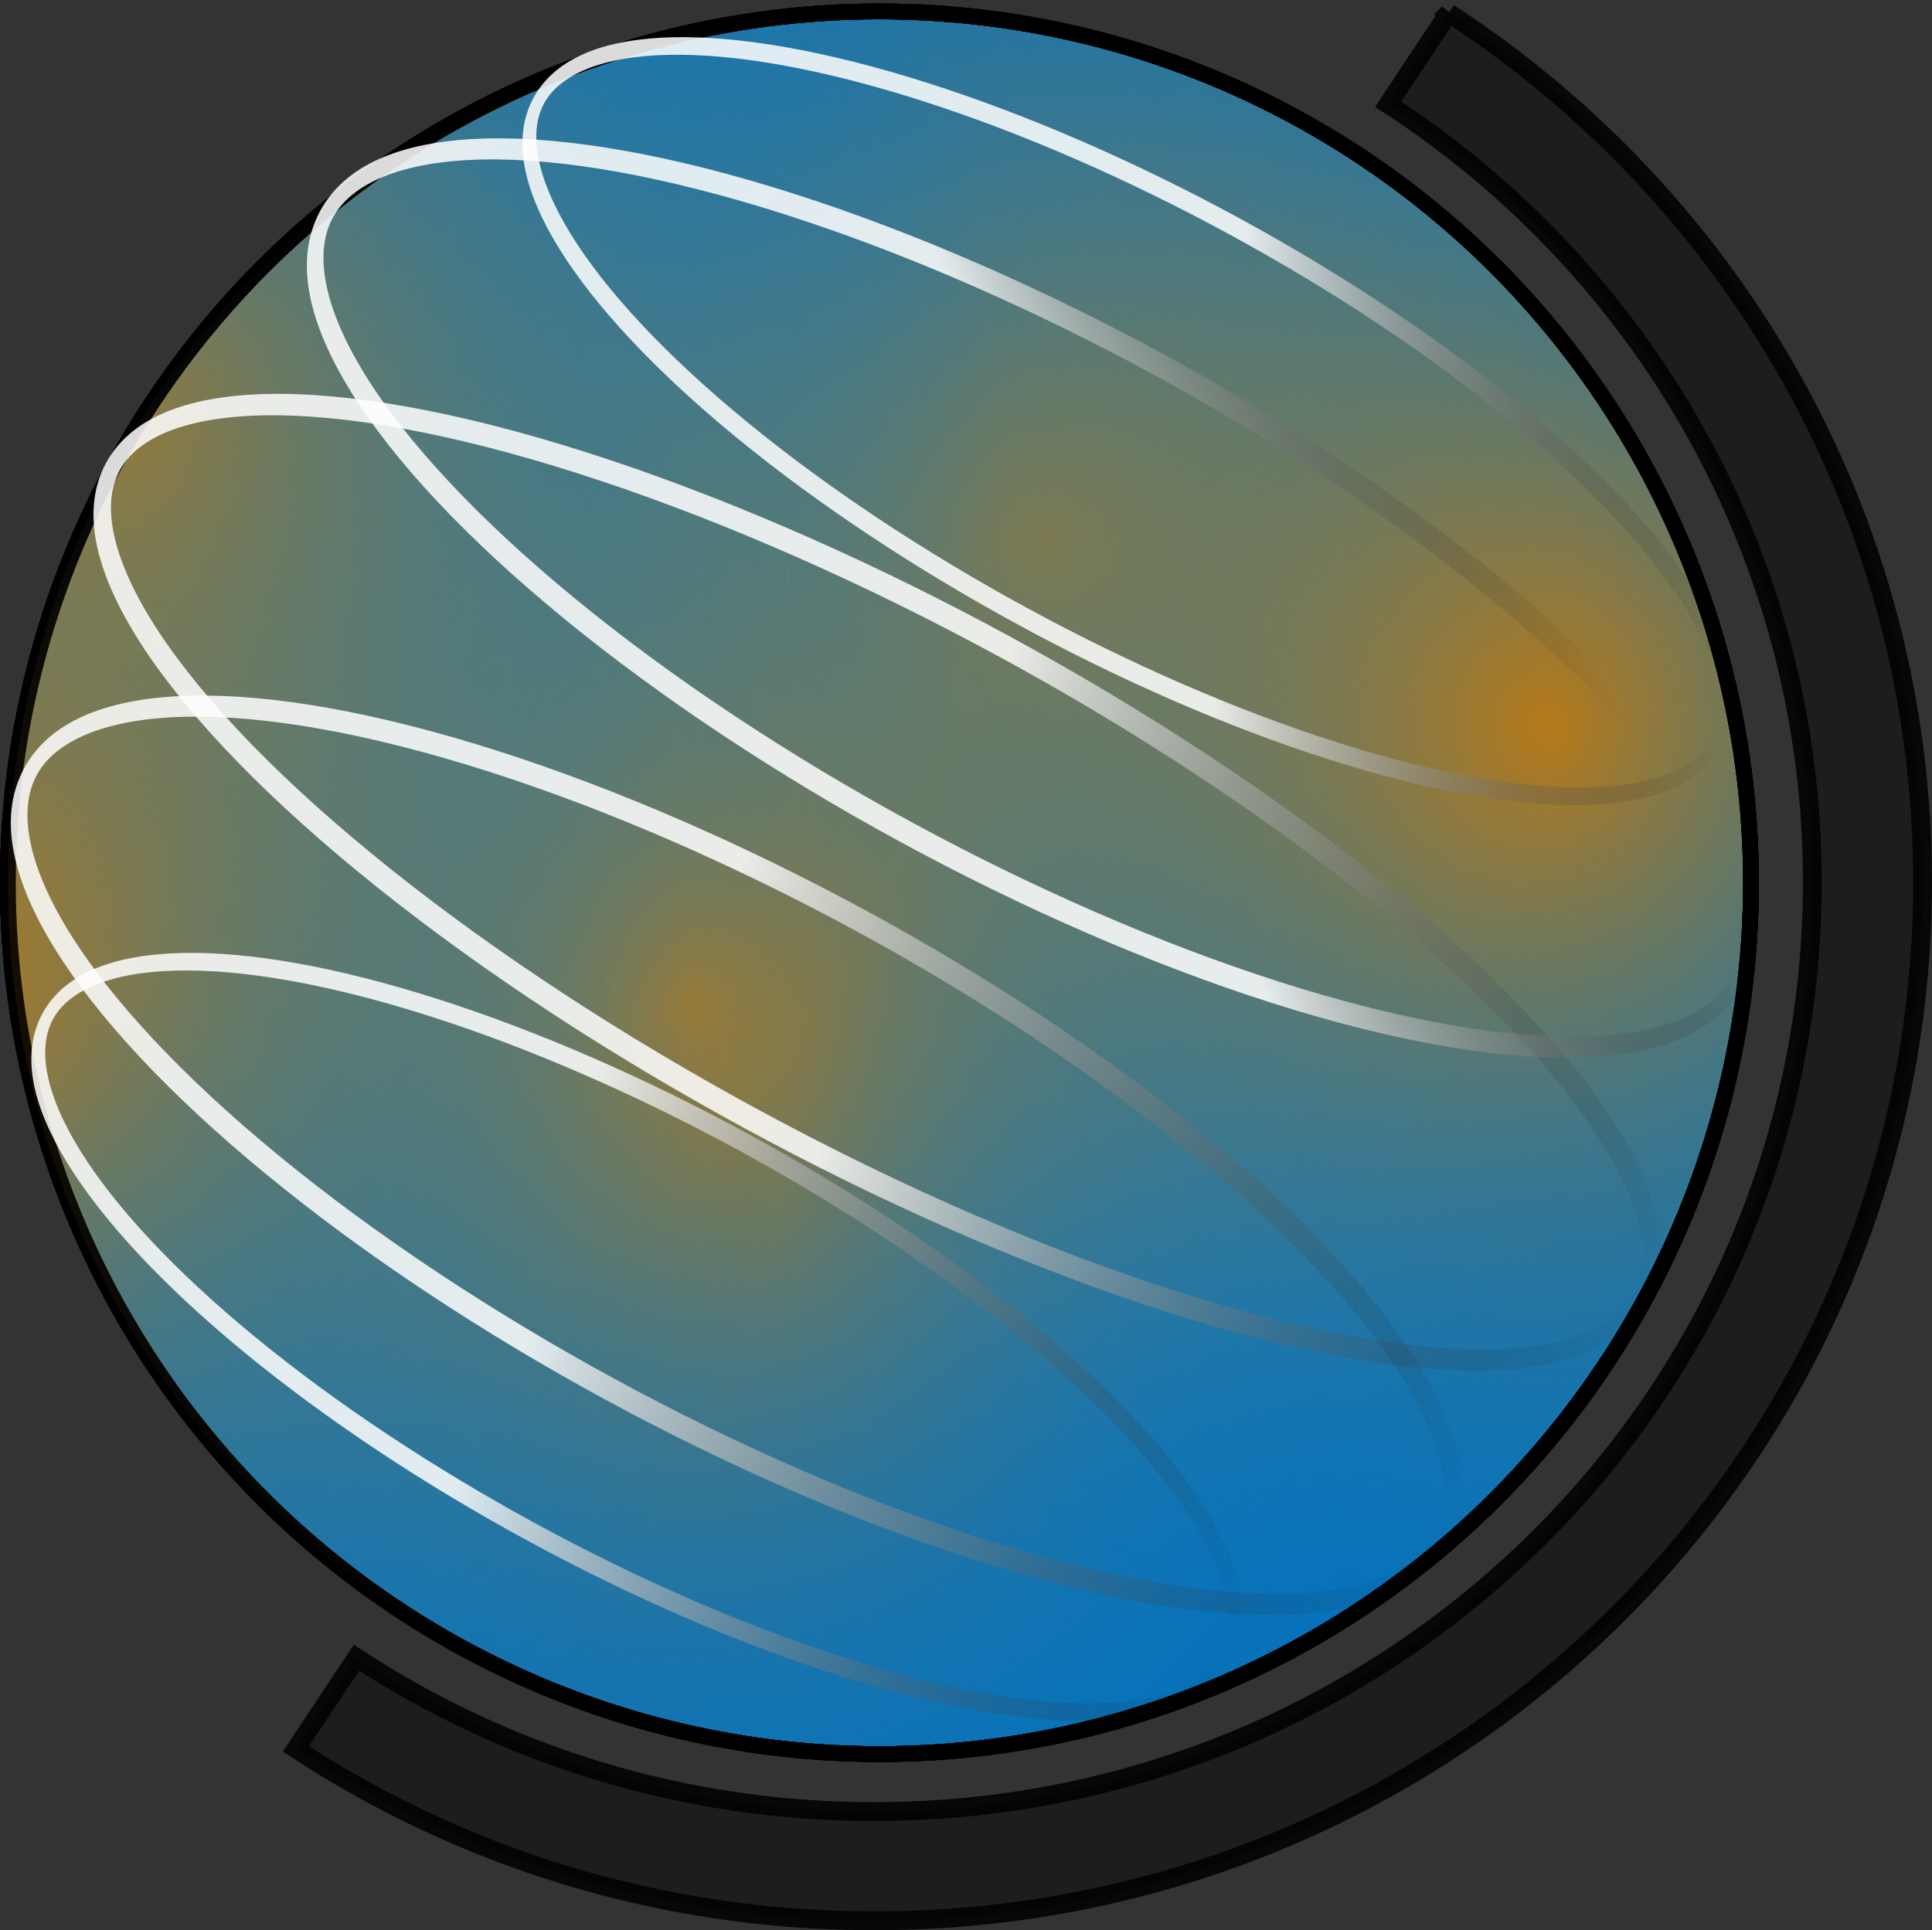<?xml version="1.0" encoding="UTF-8" standalone="no"?>
<!-- Created with Inkscape (http://www.inkscape.org/) -->

<svg
   width="614.361"
   height="613.941"
   id="svg2"
   version="1.1"
   inkscape:version="1.3 (0e150ed6c4, 2023-07-21)"
   sodipodi:docname="favicon.svg"
   xmlns:inkscape="http://www.inkscape.org/namespaces/inkscape"
   xmlns:sodipodi="http://sodipodi.sourceforge.net/DTD/sodipodi-0.dtd"
   xmlns:xlink="http://www.w3.org/1999/xlink"
   xmlns="http://www.w3.org/2000/svg"
   xmlns:svg="http://www.w3.org/2000/svg"
   xmlns:rdf="http://www.w3.org/1999/02/22-rdf-syntax-ns#"
   xmlns:cc="http://creativecommons.org/ns#"
   xmlns:dc="http://purl.org/dc/elements/1.1/">
  <rect width="100%" height="100%" fill="#333333" stroke="none"/>
  <defs
     id="defs4">
    <linearGradient
       id="linearGradient3889">
      <stop
         style="stop-color:#ffffff;stop-opacity:1;"
         offset="0"
         id="stop3891" />
      <stop
         style="stop-color:#000000;stop-opacity:0;"
         offset="1"
         id="stop3893" />
    </linearGradient>
    <linearGradient
       id="linearGradient3883">
      <stop
         id="stop3885"
         offset="0"
         style="stop-color:#ffffff;stop-opacity:1;" />
      <stop
         id="stop3887"
         offset="1"
         style="stop-color:#000000;stop-opacity:0;" />
    </linearGradient>
    <linearGradient
       id="linearGradient3867">
      <stop
         style="stop-color:#ffffff;stop-opacity:1;"
         offset="0"
         id="stop3869" />
      <stop
         style="stop-color:#000000;stop-opacity:0;"
         offset="1"
         id="stop3871" />
    </linearGradient>
    <linearGradient
       id="linearGradient3847">
      <stop
         id="stop3849"
         offset="0"
         style="stop-color:#cf7a00;stop-opacity:1;" />
      <stop
         id="stop3851"
         offset="1"
         style="stop-color:#007ccf;stop-opacity:0" />
    </linearGradient>
    <linearGradient
       id="linearGradient3823">
      <stop
         style="stop-color:#cf7a00;stop-opacity:1;"
         offset="0"
         id="stop3825" />
      <stop
         style="stop-color:#007ccf;stop-opacity:0;"
         offset="1"
         id="stop3827" />
    </linearGradient>
    <radialGradient
       inkscape:collect="always"
       xlink:href="#linearGradient3823"
       id="radialGradient3829"
       cx="312.857"
       cy="139.505"
       fx="312.857"
       fy="139.505"
       r="279.643"
       gradientUnits="userSpaceOnUse"
       gradientTransform="matrix(0.973,0.233,-0.25,1.046,43.512,-79.23)" />
    <radialGradient
       inkscape:collect="always"
       xlink:href="#linearGradient3823"
       id="radialGradient3833"
       gradientUnits="userSpaceOnUse"
       gradientTransform="matrix(0.995,0.096,-0.107,1.117,-4.4,-67.91)"
       cx="237.346"
       cy="296.982"
       fx="237.346"
       fy="296.982"
       r="279.643" />
    <radialGradient
       inkscape:collect="always"
       xlink:href="#linearGradient3823"
       id="radialGradient3837"
       gradientUnits="userSpaceOnUse"
       gradientTransform="matrix(0.995,0.096,-0.107,1.117,-4.4,-67.91)"
       cx="501.912"
       cy="195.1"
       fx="501.912"
       fy="195.1"
       r="279.643" />
    <radialGradient
       inkscape:collect="always"
       xlink:href="#linearGradient3823"
       id="radialGradient3841"
       gradientUnits="userSpaceOnUse"
       gradientTransform="matrix(0.995,0.096,-0.107,1.117,-4.4,-67.91)"
       cx="40.832"
       cy="151.434"
       fx="40.832"
       fy="151.434"
       r="279.643" />
    <radialGradient
       inkscape:collect="always"
       xlink:href="#linearGradient3847"
       id="radialGradient3845"
       gradientUnits="userSpaceOnUse"
       gradientTransform="matrix(0.995,0.096,-0.107,1.117,-4.4,-67.91)"
       cx="-1.965"
       cy="313.612"
       fx="-1.965"
       fy="313.612"
       r="279.643" />
    <linearGradient
       inkscape:collect="always"
       xlink:href="#linearGradient3883"
       id="linearGradient3873"
       x1="356.387"
       y1="536.258"
       x2="668.214"
       y2="450.934"
       gradientUnits="userSpaceOnUse" />
    <linearGradient
       inkscape:collect="always"
       xlink:href="#linearGradient3883"
       id="linearGradient3875"
       x1="350.757"
       y1="490.535"
       x2="668.214"
       y2="450.934"
       gradientUnits="userSpaceOnUse" />
    <linearGradient
       inkscape:collect="always"
       xlink:href="#linearGradient3883"
       id="linearGradient3877"
       x1="409.744"
       y1="502.974"
       x2="668.214"
       y2="450.934"
       gradientUnits="userSpaceOnUse" />
    <linearGradient
       inkscape:collect="always"
       xlink:href="#linearGradient3883"
       id="linearGradient3879"
       x1="620.169"
       y1="549.925"
       x2="668.214"
       y2="450.934"
       gradientUnits="userSpaceOnUse" />
    <linearGradient
       inkscape:collect="always"
       xlink:href="#linearGradient3883"
       id="linearGradient3881"
       x1="513.917"
       y1="562.33"
       x2="668.214"
       y2="450.934"
       gradientUnits="userSpaceOnUse" />
    <linearGradient
       inkscape:collect="always"
       xlink:href="#linearGradient3883"
       id="linearGradient3902"
       gradientUnits="userSpaceOnUse"
       x1="409.744"
       y1="502.974"
       x2="668.214"
       y2="450.934" />
    <linearGradient
       inkscape:collect="always"
       xlink:href="#linearGradient3883"
       id="linearGradient3904"
       gradientUnits="userSpaceOnUse"
       x1="620.169"
       y1="549.925"
       x2="668.214"
       y2="450.934" />
    <linearGradient
       inkscape:collect="always"
       xlink:href="#linearGradient3883"
       id="linearGradient3906"
       gradientUnits="userSpaceOnUse"
       x1="350.757"
       y1="490.535"
       x2="668.214"
       y2="450.934" />
    <linearGradient
       inkscape:collect="always"
       xlink:href="#linearGradient3883"
       id="linearGradient3908"
       gradientUnits="userSpaceOnUse"
       x1="356.387"
       y1="536.258"
       x2="668.214"
       y2="450.934" />
    <linearGradient
       inkscape:collect="always"
       xlink:href="#linearGradient3883"
       id="linearGradient3910"
       gradientUnits="userSpaceOnUse"
       x1="513.917"
       y1="562.33"
       x2="668.214"
       y2="450.934" />
  </defs>
  <sodipodi:namedview
     id="base"
     pagecolor="#ffffff"
     bordercolor="#666666"
     borderopacity="1.0"
     inkscape:pageopacity="0.0"
     inkscape:pageshadow="2"
     inkscape:zoom="0.49497475"
     inkscape:cx="672.76159"
     inkscape:cy="323.24881"
     inkscape:document-units="px"
     inkscape:current-layer="layer1"
     showgrid="false"
     inkscape:snap-bbox="true"
     inkscape:bbox-paths="true"
     inkscape:object-paths="true"
     inkscape:snap-global="false"
     inkscape:window-width="1920"
     inkscape:window-height="1011"
     inkscape:window-x="0"
     inkscape:window-y="0"
     inkscape:window-maximized="1"
     inkscape:showpageshadow="0"
     inkscape:pagecheckerboard="1"
     inkscape:deskcolor="#d1d1d1" />
  <g
     inkscape:label="Layer 1"
     inkscape:groupmode="layer"
     id="layer1"
     transform="translate(-107.5,-170.157)">
    <circle
       style="opacity:0.857;fill:#007ccf;fill-opacity:1;stroke:#000000;stroke-width:5;stroke-miterlimit:4;stroke-dasharray:none;stroke-opacity:1"
       id="path3001"
       transform="translate(125.714,202.857)"
       cx="261.429"
       cy="248.076"
       r="277.143" />
    <path
       style="opacity:0.857;fill:#1a1a1a;fill-opacity:1;stroke:#000000;stroke-width:5.989;stroke-miterlimit:4;stroke-dasharray:none;stroke-opacity:1"
       d="m 568.179,174.285 -19.248,29.009 c 81.231,52.839 134.872,143.898 134.872,247.375 0,163.316 -133.594,295.69 -298.413,295.69 -60.799,0 -117.352,-18.011 -164.518,-48.948 l -19.282,29.009 c 52.698,34.552 115.878,54.683 183.799,54.683 184.186,0 333.477,-147.929 333.477,-330.434 0,-115.617 -59.937,-217.332 -150.687,-276.384 z"
       id="path3003"
       inkscape:connector-curvature="0" />
    <circle
       transform="translate(125.714,202.857)"
       id="path3821"
       style="opacity:0.857;fill:url(#radialGradient3829);fill-opacity:1;stroke:#000000;stroke-width:5;stroke-miterlimit:4;stroke-dasharray:none;stroke-opacity:1"
       cx="261.429"
       cy="248.076"
       r="277.143" />
    <circle
       style="opacity:0.857;fill:url(#radialGradient3833);fill-opacity:1;stroke:#000000;stroke-width:5;stroke-miterlimit:4;stroke-dasharray:none;stroke-opacity:1"
       id="path3831"
       transform="translate(125.714,202.857)"
       cx="261.429"
       cy="248.076"
       r="277.143" />
    <circle
       transform="translate(125.714,202.857)"
       id="path3835"
       style="opacity:0.857;fill:url(#radialGradient3837);fill-opacity:1;stroke:#000000;stroke-width:5;stroke-miterlimit:4;stroke-dasharray:none;stroke-opacity:1"
       cx="261.429"
       cy="248.076"
       r="277.143" />
    <circle
       style="opacity:0.857;fill:url(#radialGradient3841);fill-opacity:1;stroke:#000000;stroke-width:5;stroke-miterlimit:4;stroke-dasharray:none;stroke-opacity:1"
       id="path3839"
       transform="translate(125.714,202.857)"
       cx="261.429"
       cy="248.076"
       r="277.143" />
    <circle
       id="path3843"
       style="opacity:0.857;fill:url(#radialGradient3845);fill-opacity:1;stroke:#000000;stroke-width:5;stroke-miterlimit:4;stroke-dasharray:none;stroke-opacity:1"
       transform="translate(125.714,202.857)"
       cx="261.429"
       cy="248.076"
       r="277.143" />
    <g
       id="g3895"
       transform="rotate(28.552,387.143,449.426)">
      <ellipse
         transform="matrix(0.988,0,0,1.455,6.05,-205.14)"
         id="path3857"
         style="opacity:0.857;fill:#ececec;fill-opacity:0;stroke:url(#linearGradient3902);stroke-width:5;stroke-miterlimit:4;stroke-dasharray:none;stroke-opacity:1"
         cx="385.714"
         cy="450.934"
         rx="280"
         ry="58.571" />
      <ellipse
         style="opacity:0.857;fill:#ececec;fill-opacity:0;stroke:url(#linearGradient3904);stroke-width:5;stroke-miterlimit:4;stroke-dasharray:none;stroke-opacity:1"
         id="path3859"
         transform="matrix(0.912,0,0,1.443,35.397,-302.678)"
         cx="385.714"
         cy="450.934"
         rx="280"
         ry="58.571" />
      <ellipse
         transform="matrix(0.912,0,0,1.443,37.433,-102.011)"
         id="path3861"
         style="opacity:0.857;fill:#ececec;fill-opacity:0;stroke:url(#linearGradient3906);stroke-width:5;stroke-miterlimit:4;stroke-dasharray:none;stroke-opacity:1"
         cx="385.714"
         cy="450.934"
         rx="280"
         ry="58.571" />
      <ellipse
         style="opacity:0.857;fill:#ececec;fill-opacity:0;stroke:url(#linearGradient3908);stroke-width:5;stroke-miterlimit:4;stroke-dasharray:none;stroke-opacity:1"
         id="path3863"
         transform="matrix(0.762,0,0,1.205,95.313,71.071)"
         cx="385.714"
         cy="450.934"
         rx="280"
         ry="58.571" />
      <ellipse
         transform="matrix(0.762,0,0,1.205,93.27,-259.402)"
         id="path3865"
         style="opacity:0.857;fill:#ececec;fill-opacity:0;stroke:url(#linearGradient3910);stroke-width:5;stroke-miterlimit:4;stroke-dasharray:none;stroke-opacity:1"
         cx="385.714"
         cy="450.934"
         rx="280"
         ry="58.571" />
    </g>
  </g>
</svg>
